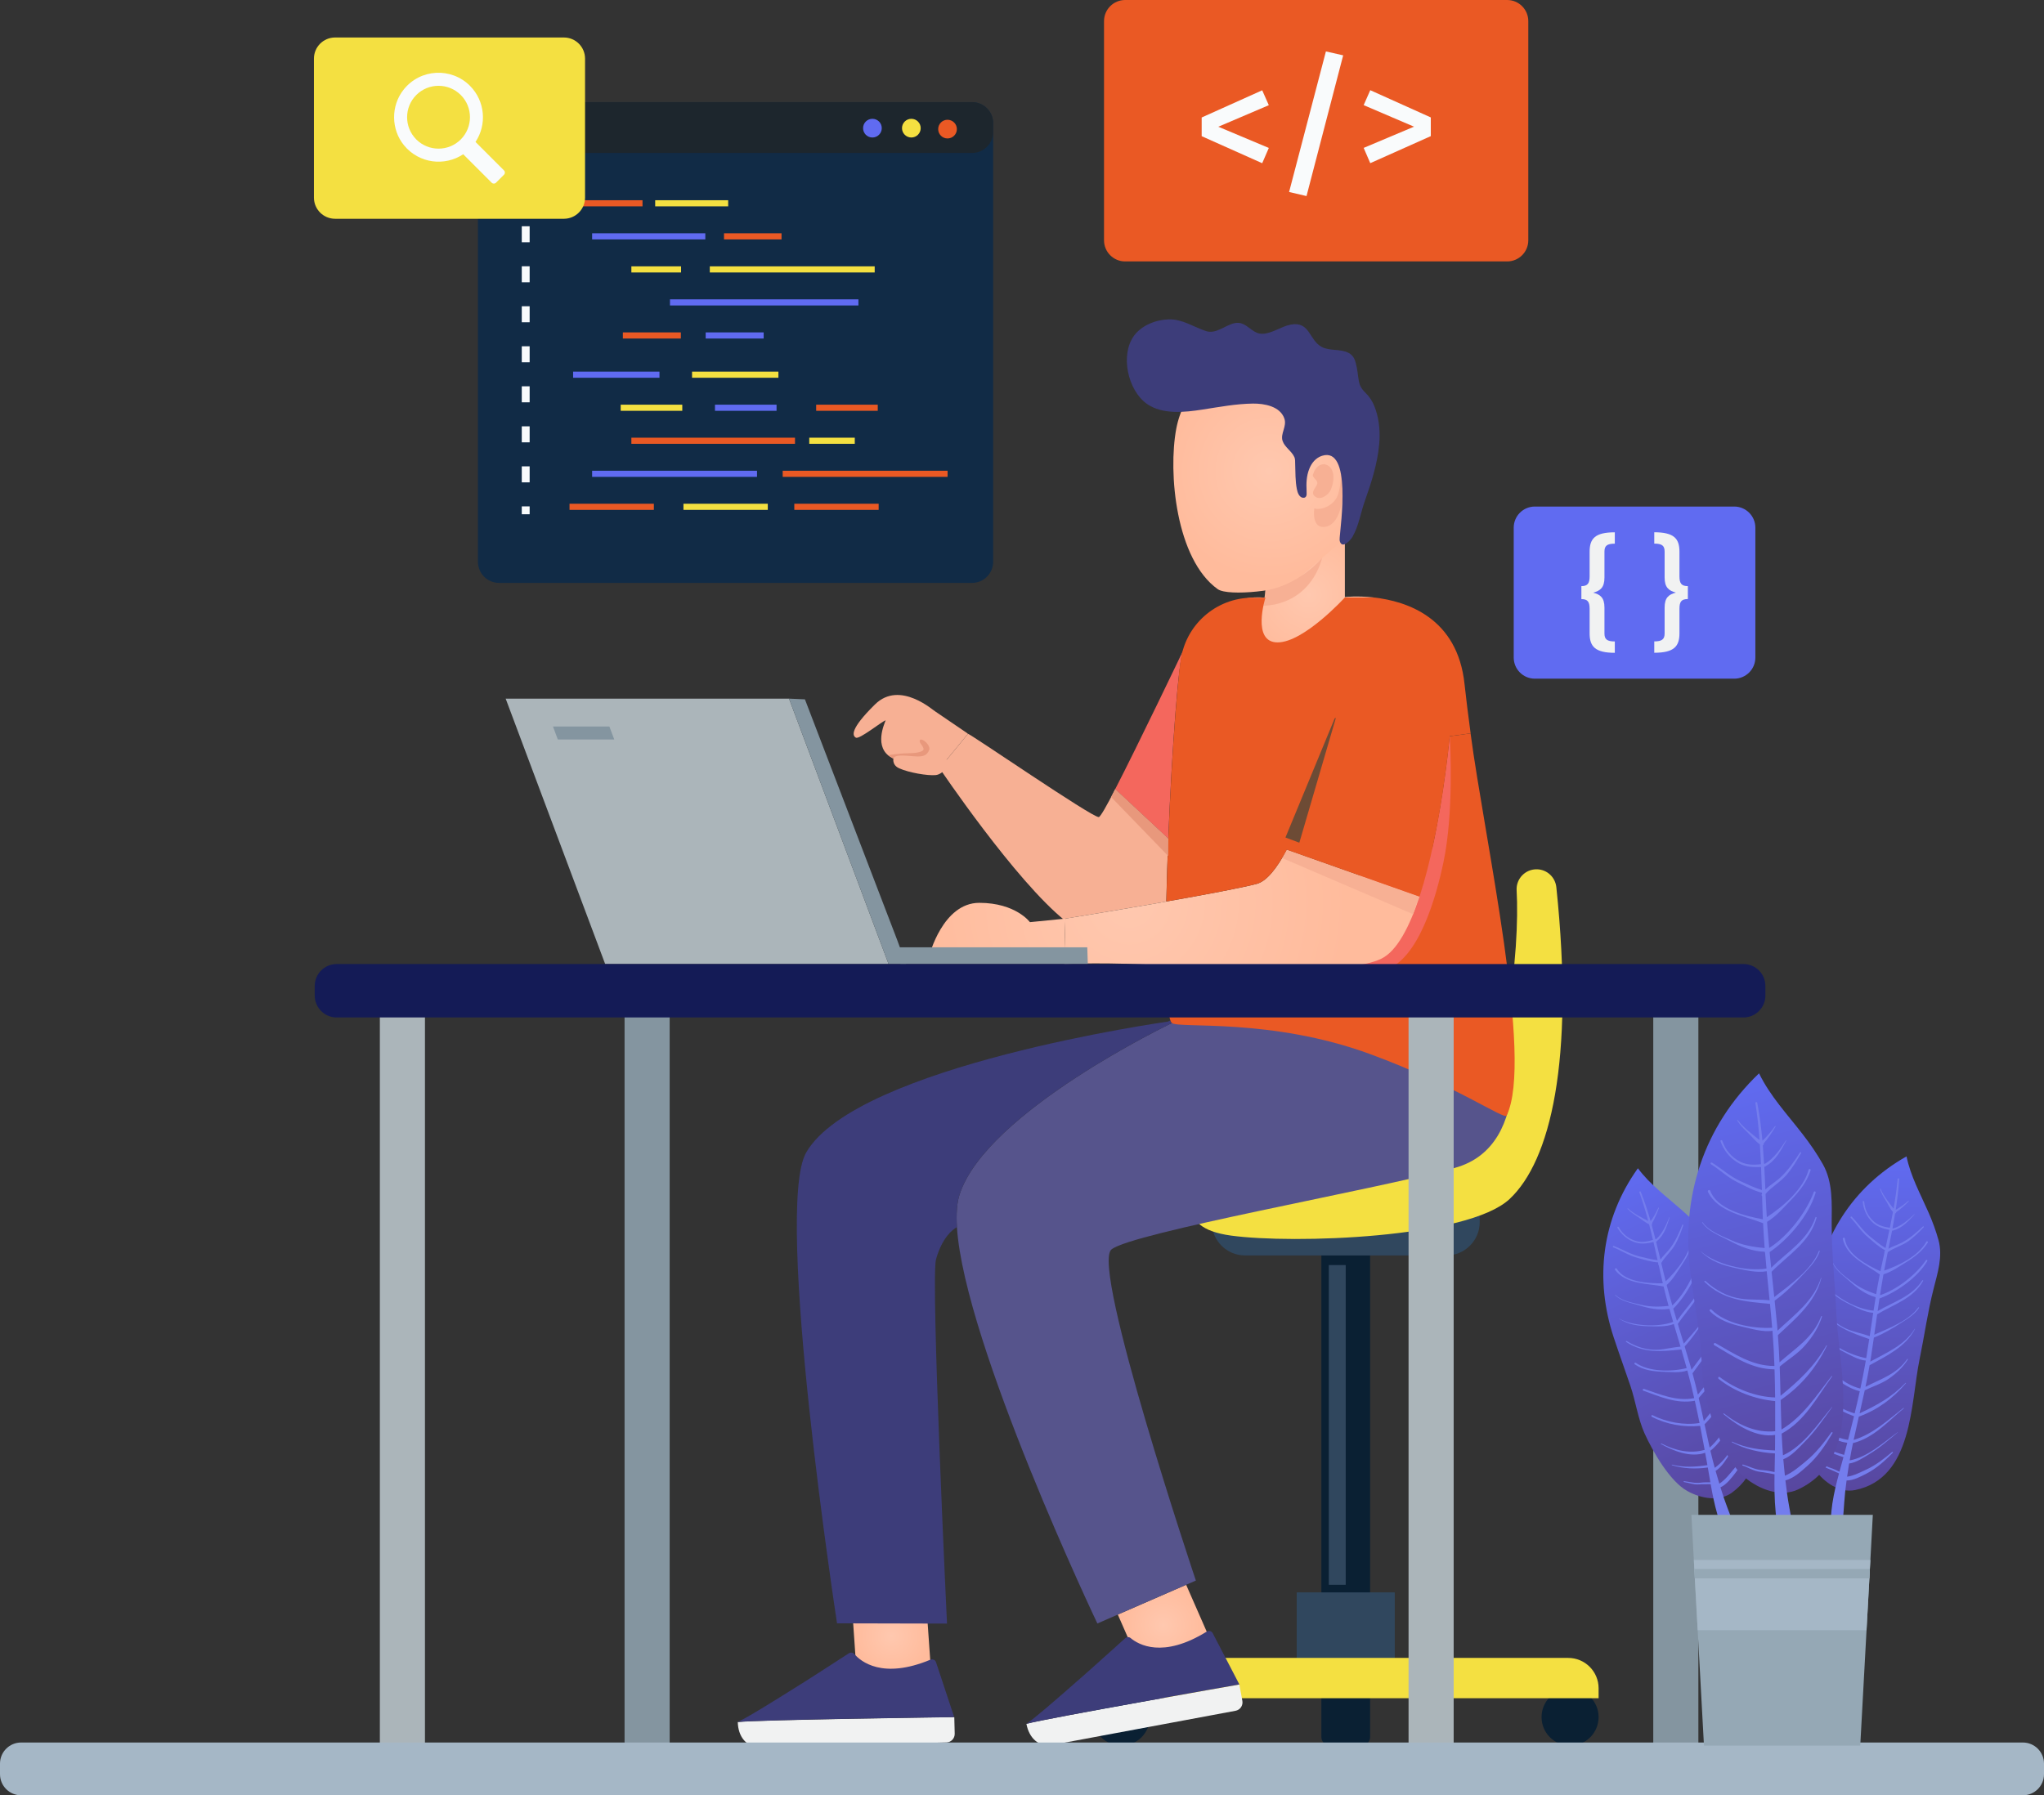 <svg viewBox="0 0 387 340" fill="none" xmlns="http://www.w3.org/2000/svg">
<rect x="0" y="0" width="387" height="340" fill="#333333" stroke="none"/>
<path d="M184.04 19.34H94.49C92.281 19.34 90.49 21.131 90.49 23.34V106.39C90.49 108.599 92.281 110.39 94.49 110.39H184.04C186.249 110.39 188.04 108.599 188.04 106.39V23.34C188.04 21.131 186.249 19.34 184.04 19.34Z" fill="#112B46"/>
<path d="M184.04 19.34H94.49C92.281 19.34 90.49 21.131 90.49 23.34V24.97C90.49 27.179 92.281 28.97 94.49 28.97H184.04C186.249 28.97 188.04 27.179 188.04 24.97V23.34C188.04 21.131 186.249 19.34 184.04 19.34Z" fill="#1D262D"/>
<path d="M166.95 24.27C166.95 25.24 166.16 26.04 165.18 26.04C164.2 26.04 163.41 25.25 163.41 24.27C163.41 23.29 164.2 22.5 165.18 22.5C166.16 22.5 166.95 23.29 166.95 24.27Z" fill="#606BF1"/>
<path d="M174.32 24.27C174.32 25.24 173.53 26.04 172.55 26.04C171.58 26.04 170.78 25.25 170.78 24.27C170.78 23.29 171.57 22.5 172.55 22.5C173.53 22.5 174.32 23.29 174.32 24.27Z" fill="#F4E041"/>
<path d="M181.17 24.45C181.17 25.42 180.38 26.22 179.4 26.22C178.42 26.22 177.63 25.43 177.63 24.45C177.63 23.48 178.42 22.68 179.4 22.68C180.38 22.69 181.17 23.48 181.17 24.45Z" fill="#EA5924"/>
<path d="M121.65 37.92H107.83V39.08H121.65V37.92Z" fill="#EA5924"/>
<path d="M137.87 37.92H124.05V39.08H137.87V37.92Z" fill="#F4E041"/>
<path d="M133.54 44.18H112.11V45.34H133.54V44.18Z" fill="#606BF1"/>
<path d="M147.97 44.18H137.08V45.34H147.97V44.18Z" fill="#EA5924"/>
<path d="M128.95 50.44H119.54V51.6H128.95V50.44Z" fill="#F4E041"/>
<path d="M165.61 50.44H134.39V51.6H165.61V50.44Z" fill="#F4E041"/>
<path d="M162.53 56.69H126.85V57.85H162.53V56.69Z" fill="#606BF1"/>
<path d="M128.91 62.95H117.93V64.11H128.91V62.95Z" fill="#EA5924"/>
<path d="M144.59 62.95H133.61V64.11H144.59V62.95Z" fill="#606BF1"/>
<path d="M123.8 95.4H107.83V96.56H123.8V95.4Z" fill="#EA5924"/>
<path d="M145.37 95.4H129.4V96.56H145.37V95.4Z" fill="#F4E041"/>
<path d="M166.36 95.4H150.39V96.56H166.36V95.4Z" fill="#EA5924"/>
<path d="M143.33 89.15H112.11V90.31H143.33V89.15Z" fill="#606BF1"/>
<path d="M179.41 89.15H148.19V90.31H179.41V89.15Z" fill="#EA5924"/>
<path d="M150.52 82.89H119.54V84.05H150.52V82.89Z" fill="#EA5924"/>
<path d="M161.84 82.89H153.22V84.05H161.84V82.89Z" fill="#F4E041"/>
<path d="M129.18 76.64H117.52V77.8H129.18V76.64Z" fill="#F4E041"/>
<path d="M147.03 76.64H135.37V77.8H147.03V76.64Z" fill="#606BF1"/>
<path d="M166.19 76.64H154.53V77.8H166.19V76.64Z" fill="#EA5924"/>
<path d="M147.38 70.38H131.03V71.54H147.38V70.38Z" fill="#F4E041"/>
<path d="M124.86 70.38H108.51V71.54H124.86V70.38Z" fill="#606BF1"/>
<path d="M100.28 36.81H98.79V38.3H100.28V36.81Z" fill="#F9FBFC"/>
<path d="M100.28 91.35H98.79V88.32H100.28V91.35ZM100.28 83.77H98.79V80.74H100.28V83.77ZM100.28 76.19H98.79V73.16H100.28V76.19ZM100.28 68.61H98.79V65.58H100.28V68.61ZM100.28 61.03H98.79V58H100.28V61.03ZM100.28 53.46H98.79V50.43H100.28V53.46ZM100.28 45.88H98.79V42.85H100.28V45.88Z" fill="#F9FBFC"/>
<path d="M100.28 95.9H98.79V97.39H100.28V95.9Z" fill="#F9FBFC"/>
<path d="M285.36 0H213.03C210.821 0 209.03 1.791 209.03 4V45.51C209.03 47.719 210.821 49.51 213.03 49.51H285.36C287.569 49.51 289.36 47.719 289.36 45.51V4C289.36 1.791 287.569 0 285.36 0Z" fill="#EA5924"/>
<path d="M240.23 19.92L230.67 24L240.23 28.02L238.98 30.91L227.52 25.79V22.25L238.98 17.1L240.23 19.92Z" fill="#F9FBFC"/>
<path d="M254.31 10.48L247.37 37.13L244.07 36.36L251.04 9.74L254.31 10.48Z" fill="#F9FBFC"/>
<path d="M270.9 22.24V25.78L259.44 30.9L258.19 28.01L267.72 23.99L258.19 19.91L259.44 17.08L270.9 22.24Z" fill="#F9FBFC"/>
<path d="M328.35 95.93H290.6C288.391 95.93 286.6 97.721 286.6 99.93V124.53C286.6 126.739 288.391 128.53 290.6 128.53H328.35C330.559 128.53 332.35 126.739 332.35 124.53V99.93C332.35 97.721 330.559 95.93 328.35 95.93Z" fill="#606BF1"/>
<path d="M305.74 102.96C304.27 102.96 303.78 103.36 303.78 104.46V109.37C303.78 111.29 302.99 111.87 301.65 112.24C302.98 112.59 303.78 113.17 303.78 115.07V119.98C303.78 121.08 304.29 121.48 305.74 121.48V123.63C302.03 123.63 300.97 122.44 300.97 119.96V115.31C300.97 113.98 300.62 113.46 299.41 113.46V111C300.62 111 300.97 110.46 300.97 109.13V104.48C300.97 101.98 302.02 100.81 305.74 100.81V102.96Z" fill="#F1F2F2"/>
<path d="M317.98 104.48V109.13C317.98 110.46 318.33 111 319.57 111V113.45C318.33 113.45 317.98 113.96 317.98 115.3V119.95C317.98 122.43 316.93 123.62 313.21 123.62V121.47C314.66 121.47 315.17 121.07 315.17 119.97V115.06C315.17 113.17 315.96 112.58 317.3 112.23C315.97 111.86 315.17 111.27 315.17 109.36V104.45C315.17 103.35 314.68 102.95 313.21 102.95V100.8C316.93 100.81 317.98 101.98 317.98 104.48Z" fill="#F1F2F2"/>
<path d="M106.77 7.1H63.44C61.231 7.1 59.44 8.891 59.44 11.1V37.43C59.44 39.639 61.231 41.43 63.44 41.43H106.77C108.979 41.43 110.77 39.639 110.77 37.43V11.1C110.77 8.891 108.979 7.1 106.77 7.1Z" fill="#F4E041"/>
<path d="M76.43 16.96C73.98 20.03 74.02 24.51 76.51 27.54C79.35 30.98 84.21 31.54 87.7 29.21L93.09 34.6C93.32 34.83 93.69 34.83 93.91 34.6L95.42 33.09C95.65 32.86 95.65 32.49 95.42 32.27L90.03 26.88C92.21 23.61 91.86 19.14 88.98 16.25C85.47 12.73 79.61 12.97 76.43 16.96ZM87.24 26.41C84.92 28.73 81.14 28.73 78.82 26.41C76.5 24.09 76.5 20.31 78.82 17.99C81.14 15.67 84.92 15.67 87.24 17.99C89.56 20.3 89.56 24.08 87.24 26.41Z" fill="#F9FBFC"/>
<path d="M260.08 113.15C259.97 114.28 258.42 126.12 246.24 126.12C233.46 126.12 235.6 113.47 235.6 113.47L235.58 113.39C236.83 113.13 238.17 113.04 239.59 113.2V107.21L254.1 99.09H254.63V113.07C254.63 113.07 256.93 112.8 260.08 113.15Z" fill="url(#paint0_radial)"/>
<path d="M253.04 72.34C255.1 74.43 256.65 77.13 257.4 80.42C258.79 86.57 257.48 93.07 255.7 98.99C255.4 100 255.05 101.03 254.42 101.88C253.97 102.49 253.4 102.99 252.83 103.49C250.25 105.74 247.67 107.99 245.09 110.24C243.34 111.77 232.6 113.04 230.55 111.57C222.65 105.92 221.13 89.55 222.71 81.18C225.34 67.31 243.18 62.34 253.04 72.34Z" fill="url(#paint1_radial)"/>
<path d="M248.6 90.11C248.71 88.77 250.08 87.31 251.46 88.18C252.89 89.08 252.55 91.45 251.96 92.76C251.5 93.78 249.94 94.91 248.89 93.95C248.01 93.15 249.38 92.21 249.42 91.48C249.46 90.82 248.15 90.35 248.69 89.65" fill="#F7B094"/>
<path d="M248.85 96.29C250.29 96.72 252.73 95.62 253.35 93.62C253.97 91.61 253.9 89.32 253.9 89.32C253.9 89.32 254.63 91.14 254.25 94.06C253.87 96.98 252.85 99.76 250.56 99.8C248.27 99.83 248.85 96.29 248.85 96.29Z" fill="#F7B094"/>
<path d="M247.08 94.21C247.03 94.23 246.98 94.25 246.92 94.26C246.03 94.38 245.67 93.31 245.54 92.63C245.23 91.05 245.28 89.46 245.22 87.86C245.21 87.46 245.24 86.96 245.08 86.59C244.58 85.44 243.24 84.7 242.84 83.51C242.37 82.13 243.7 80.76 243.17 79.25C242.36 76.94 239.39 76.41 237.24 76.43C234.02 76.47 230.88 77.07 227.7 77.56C224.34 78.08 220.06 78.57 217.1 76.45C213.54 73.89 212.05 67.23 214.71 63.58C216.16 61.59 218.91 60.53 221.32 60.48C223.87 60.42 226.03 61.94 228.37 62.71C230.24 63.32 232.04 61.54 233.78 61.19C235.97 60.75 236.9 63.14 238.84 63.21C240.72 63.27 242.57 61.8 244.4 61.47C248.05 60.8 247.84 64.47 250.28 65.72C251.8 66.5 253.77 66.03 255.31 66.82C256.48 67.42 256.64 68.48 256.9 69.67C257.12 70.7 257.13 71.9 257.47 72.88C257.78 73.76 258.52 74.32 259.1 75.01C259.73 75.76 260.14 76.65 260.46 77.59C261.17 79.69 261.33 81.95 261.13 84.15C260.8 87.84 259.62 91.47 258.39 94.94C257.59 97.19 257.29 99.54 256.07 101.67C255.74 102.24 254.27 103.92 253.73 102.67C253.61 102.4 253.63 102.1 253.65 101.81C253.81 99.49 255.97 84.52 250.31 86.32C249.12 86.7 248.32 87.69 247.88 88.82C247.35 90.17 247.31 91.53 247.38 92.96C247.39 93.16 247.39 93.37 247.39 93.57C247.38 93.83 247.31 94.09 247.08 94.21Z" fill="#3D3D7A"/>
<path d="M239.6 111.82C246.05 110.78 250.3 105.69 250.3 105.69C250.3 105.69 248.56 114.27 239.21 114.73L239.6 111.82Z" fill="#F7B094"/>
<path d="M250.18 228.8H259.41V317.33C259.41 318.23 258.68 318.96 257.78 318.96H251.81C250.91 318.96 250.18 318.23 250.18 317.33V228.8Z" fill="#0A2033"/>
<path d="M229.42 230.06H280.16V231.45C280.16 234.94 277.33 237.76 273.85 237.76H235.74C232.25 237.76 229.43 234.93 229.43 231.45V230.06H229.42Z" fill="#30475E"/>
<path d="M250.18 308.45H259.41V328.96C259.41 329.86 258.68 330.59 257.78 330.59H251.81C250.91 330.59 250.18 329.86 250.18 328.96V308.45Z" fill="#0A2033"/>
<path d="M206.91 325.19C206.91 328.17 209.33 330.59 212.31 330.59C215.29 330.59 217.71 328.17 217.71 325.19C217.71 322.21 215.29 319.79 212.31 319.79C209.33 319.79 206.91 322.21 206.91 325.19Z" fill="#0A2033"/>
<path d="M291.87 325.19C291.87 328.17 294.29 330.59 297.27 330.59C300.25 330.59 302.67 328.17 302.67 325.19C302.67 322.21 300.25 319.79 297.27 319.79C294.29 319.79 291.87 322.21 291.87 325.19Z" fill="#0A2033"/>
<path d="M245.514 317.791H264.074V301.571H245.514V317.791Z" fill="#30475E"/>
<path d="M206.91 321.61H302.67V319.73C302.67 316.55 300.09 313.98 296.92 313.98H212.66C209.48 313.98 206.91 316.55 206.91 319.73V321.61Z" fill="#F4E041"/>
<path d="M254.79 239.58H251.59V300.13H254.79V239.58Z" fill="#30475E"/>
<path d="M291.04 164.63C288.83 164.56 287.03 166.39 287.15 168.6C287.78 179.59 285.45 206.4 275.22 215.55C262.7 226.73 227.23 225.21 227.23 225.21C227.23 225.21 221.37 232.4 233.09 234C244.81 235.6 277.83 234.53 285.81 227.08C293.54 219.86 298.13 200.95 294.67 168.04C294.48 166.15 292.94 164.69 291.04 164.63Z" fill="#F4E041"/>
<path d="M224.58 300.13L228.8 309.75L215.87 315.42L211.64 305.77L224.58 300.13Z" fill="url(#paint2_radial)"/>
<path d="M285.53 193.22C284.73 194.82 227.3 193.25 221.88 193.75C221.88 193.75 186.73 210.53 181.68 226.23C181.17 227.81 181.03 229.9 181.18 232.4C182.59 254.51 207.77 307.46 207.77 307.46L211.64 305.77L224.58 300.13L226.42 299.33C226.42 299.33 206.45 239.82 210.44 236.62C214.43 233.42 259.7 225.44 275.4 221.19C291.12 216.92 285.53 193.22 285.53 193.22Z" fill="#56548C"/>
<path d="M175.3 302.6L176.31 317.05H162.2L161.2 302.57L175.3 302.6Z" fill="url(#paint3_radial)"/>
<path d="M221.59 193.26L221.08 193.48C221.08 193.48 162.24 201.74 152.65 218.24C146.42 228.98 158.48 307.43 158.48 307.43L179.3 307.48C179.3 307.48 176.19 242.13 177.22 238.49C178.39 234.34 180.38 232.83 181.18 232.4C181.02 229.91 181.16 227.81 181.68 226.23C186.73 210.52 221.88 193.75 221.88 193.75C221.77 193.67 221.67 193.5 221.59 193.26Z" fill="#3D3D7A"/>
<path d="M278.43 138.89L274.48 139.43C274.48 139.43 273.52 150.07 271.17 160.71L222.01 179.37L221.34 182.93C221.13 182.91 220.92 182.9 220.73 182.88C220.75 183.61 220.75 184.33 220.78 185C220.89 189.11 221.16 192.06 221.59 193.24C221.67 193.48 221.77 193.66 221.88 193.74C223.22 194.83 240.6 192.72 259.4 199.62C275.7 205.61 284.84 212.14 285.26 211.27C290.39 200.63 281.06 158.83 278.43 138.89Z" fill="#EA5924"/>
<path d="M273.3 163.27C271.99 169.56 268.6 182.09 261.96 183.77C253.28 185.97 236.51 185.86 220.79 185.02C220.76 184.35 220.76 183.63 220.74 182.9C220.93 182.92 221.14 182.93 221.35 182.95L222.02 179.39L271.18 160.73C273.53 150.09 274.49 139.45 274.49 139.45C274.49 139.45 274.49 139.51 274.51 139.63C274.59 141.25 275.26 153.97 273.3 163.27Z" fill="#F4675D"/>
<path d="M224.02 123.18C223.14 124.78 221.88 141.87 221.19 158.84L211.14 149.46C215.41 141.2 224.02 123.18 224.02 123.18Z" fill="#F4675D"/>
<path d="M218 171.24C209.52 172.71 201.72 173.97 201.72 173.97L201.7 174.39C192.26 166.85 177.89 145.49 177.89 145.49C177.89 145.49 182.19 140.33 183.26 138.97C183.42 138.76 206.84 154.88 208.04 154.74C208.34 154.71 209.54 152.6 211.14 149.47L221.19 158.85C221.03 162.89 220.9 166.92 220.82 170.74C219.88 170.9 218.94 171.06 218 171.24Z" fill="#F7B094"/>
<path d="M201.72 173.97L201.51 180.97H175.95C175.95 180.97 178.49 170.98 185.41 170.98C192.33 170.98 195 174.64 195 174.64L201.72 173.97Z" fill="url(#paint4_radial)"/>
<path d="M183.07 138.81L183.26 138.97C182.19 140.33 177.89 145.49 177.89 145.49L175.22 143.6C175.22 143.6 172.28 145.39 168.86 143.52C165.3 141.59 167.5 136.97 167.68 136.42C166.99 136.61 162.72 140.07 162.05 139.7C161.38 139.33 160.88 138.12 165.66 133.41C170.42 128.7 176.91 134.75 177.1 134.75L183.07 138.81Z" fill="#F7B094"/>
<path d="M169.42 142.72C169.42 142.72 168.39 144.65 170.22 145.49C172.05 146.33 175.61 146.93 177.14 146.79C178.67 146.65 179.89 144.5 179.89 144.5L175.26 140.15H171.55L169.42 142.72Z" fill="#F7B094"/>
<path d="M169.15 143.66C169.42 142.71 172.06 143.22 173.69 143.26C174.89 143.29 175.55 142.97 175.92 142.06C176.29 141.14 174.55 139.69 174.2 140.14C173.86 140.6 174.83 141.24 174.86 141.85C174.89 142.46 173.14 142.66 171.8 142.66C170.46 142.66 168.14 143.01 168.14 143.01L169.15 143.66Z" fill="#E8987C"/>
<path d="M268.68 169.79L243.64 160.92C241.82 164.32 239.87 166.88 237.94 167.39C235.02 168.16 227.95 169.48 220.83 170.73C219.89 170.91 218.94 171.07 218 171.24C209.52 172.71 201.72 173.97 201.72 173.97L201.7 174.39V174.66L201.51 180.97V182.57C201.51 182.57 210.01 182.14 220.73 182.89C235.73 183.96 255.08 184.6 261.49 181.58C264.49 180.16 266.89 175.49 268.78 169.74C268.74 169.75 268.71 169.77 268.68 169.79Z" fill="url(#paint5_radial)"/>
<path d="M243.64 160.92L268.68 169.79L267.54 173.13L242.76 162.5L243.64 160.92Z" fill="#F7B094"/>
<path d="M243.64 160.92C241.82 164.32 239.87 166.88 237.94 167.39C235.02 168.16 227.95 169.48 220.83 170.73C220.91 166.91 221.04 162.89 221.2 158.84C221.89 141.87 223.15 124.78 224.03 123.18C225.47 120.51 229.4 114.71 235.6 113.39L235.62 113.47C235.62 113.47 233.48 126.12 246.26 126.12C258.43 126.12 259.98 114.28 260.1 113.15C266.36 113.85 275.97 116.98 277.29 129.57C277.56 132.06 277.95 135.26 278.44 138.88L274.49 139.42C274.49 139.42 272.89 157.15 268.79 169.73C268.76 169.75 268.73 169.76 268.69 169.78L243.64 160.92Z" fill="#EA5924"/>
<path d="M243.38 158.61L253.38 134.41L246.01 159.59L243.38 158.61Z" fill="#6D4B35"/>
<path d="M260.08 113.15H254.63C254.63 113.15 246.88 121.66 241.89 121.66C236.9 121.66 239.59 113.19 239.59 113.19H237.16C230.17 113.19 224.3 118.44 223.51 125.38C223.42 126.17 223.34 126.93 223.27 127.61C222.74 132.76 243.6 136.51 243.6 136.51L254.34 135.91L260.86 123.18L262.16 117.97L260.08 113.15Z" fill="#EA5924"/>
<path d="M194.34 326.49C194.83 329.09 196.63 330.94 199.23 330.46L233.93 323.99C234.81 323.83 235.39 322.98 235.22 322.1L234.65 319.02C234.65 319.02 198.15 325.41 194.32 326.47L194.34 326.49Z" fill="#F1F2F2"/>
<path d="M204.66 317.75C205.02 317.44 205.37 317.12 205.73 316.81C206.43 316.19 207.11 315.58 207.77 314.99C208.12 314.68 208.47 314.37 208.79 314.07C209.42 313.5 210.02 312.97 210.56 312.49C210.94 312.14 211.3 311.81 211.63 311.52C212.22 310.99 212.71 310.55 213.05 310.25C213.34 309.99 213.78 309.97 214.08 310.23C215.51 311.43 220.12 314.17 228.47 309C228.87 308.75 229.39 308.88 229.61 309.3L234.66 319.01C234.66 319.01 198.16 325.4 194.33 326.46C195.58 325.68 200.24 321.65 204.66 317.75Z" fill="#3D3D7A"/>
<path d="M139.69 326.15C139.75 328.8 141.24 330.91 143.89 330.85L179.18 329.99C180.07 329.97 180.78 329.23 180.76 328.33L180.68 325.2C180.68 325.2 143.63 325.69 139.68 326.13L139.69 326.15Z" fill="#F1F2F2"/>
<path d="M151.27 319.17C151.68 318.92 152.07 318.67 152.48 318.41C153.27 317.91 154.04 317.42 154.78 316.94C155.17 316.69 155.57 316.44 155.93 316.2C156.65 315.74 157.32 315.31 157.92 314.92C158.36 314.64 158.76 314.37 159.13 314.13C159.8 313.7 160.35 313.35 160.73 313.1C161.06 312.89 161.49 312.94 161.75 313.24C162.97 314.65 167.08 318.09 176.15 314.32C176.58 314.14 177.08 314.35 177.22 314.79L180.66 325.18C180.66 325.18 143.61 325.67 139.66 326.11C141.04 325.55 146.28 322.31 151.27 319.17Z" fill="#3D3D7A"/>
<path d="M114.58 182.57L95.74 132.31H149.39L168.24 182.57H114.58Z" fill="#ABB5BA"/>
<path d="M171.55 182.57H168.24L149.39 132.31L152.4 132.44L169.84 177.94L171.55 182.57Z" fill="#8495A0"/>
<path d="M170.51 182.57H205.96L205.86 179.4C205.86 179.4 170.37 179.4 169.78 179.4" fill="#8495A0"/>
<path d="M321.56 192.16H313.02V332.39H321.56V192.16Z" fill="#8495A0"/>
<path d="M275.23 192.16H266.69V332.39H275.23V192.16Z" fill="#ABB5BA"/>
<path d="M126.79 192.16H118.25V332.39H126.79V192.16Z" fill="#8495A0"/>
<path d="M80.46 192.16H71.92V332.39H80.46V192.16Z" fill="#ABB5BA"/>
<path d="M330.1 192.69H63.74C61.45 192.69 59.59 190.83 59.59 188.54V186.72C59.59 184.43 61.45 182.57 63.74 182.57H330.1C332.39 182.57 334.25 184.43 334.25 186.72V188.54C334.25 190.83 332.39 192.69 330.1 192.69Z" fill="#141B56"/>
<path d="M104.7 137.59L105.61 140.04H116.3L115.38 137.59H104.7Z" fill="#8495A0"/>
<path d="M211.14 149.46L210.38 150.95L221.19 162.12V158.84L211.14 149.46Z" fill="#E8987C"/>
<path d="M383 330H4C1.791 330 0 331.791 0 334V336C0 338.209 1.791 340 4 340H383C385.209 340 387 338.209 387 336V334C387 331.791 385.209 330 383 330Z" fill="#A5B7C6"/>
<path d="M363.44 257.44C361.72 265.77 362.24 279.95 351.23 282.19C348.26 282.79 345.4 280.74 343.68 278.38C341.42 275.3 340.88 268.77 340.92 265.04C340.95 262.08 341.96 258.78 342.28 255.8C342.63 252.58 342.92 249.35 343.29 246.13C344.64 234.52 350.71 224.79 360.97 219C361.76 222.81 363.57 226.04 365.17 229.69C365.9 231.36 366.55 233.12 367.03 234.87C367.87 237.97 366.85 241.09 366.1 244.06C364.98 248.44 364.35 253.01 363.44 257.44Z" fill="url(#paint6_linear)"/>
<path d="M349.36 282.47C349.44 281.77 349.52 281.07 349.62 280.38C350.94 280.38 352.31 279.63 353.41 279.06C355.33 278.07 356.88 276.64 358.38 275.12C358.46 275.04 358.32 274.91 358.24 274.98C356.74 276.24 355.18 277.46 353.4 278.29C352.4 278.75 350.95 279.51 349.72 279.66C349.84 278.83 349.96 277.99 350.1 277.16C351.47 276.99 352.73 276.09 353.89 275.4C355.86 274.23 357.56 272.72 359.32 271.26C359.34 271.24 359.32 271.21 359.3 271.23C356.61 273.18 353.61 275.96 350.21 276.57C350.39 275.53 350.58 274.49 350.8 273.46C350.81 273.41 350.82 273.35 350.83 273.3C354.77 272.3 357.43 269.22 360.45 266.72C360.5 266.68 360.45 266.6 360.39 266.64C357.42 268.95 354.63 271.58 350.96 272.7C351.28 271.23 351.61 269.76 351.94 268.29C355.5 266.98 358.35 264.89 360.84 261.98C360.88 261.93 360.81 261.86 360.77 261.91C358.19 264.59 355.35 266.13 352.09 267.66C352.42 266.21 352.75 264.75 353.06 263.3C354.6 262.54 356.22 262.08 357.65 261.08C359.05 260.1 360.31 258.93 361.22 257.46C361.27 257.38 361.15 257.31 361.1 257.38C359.11 260.25 356.1 261.14 353.2 262.64C353.48 261.28 353.75 259.92 353.98 258.55C357.22 256.77 360.73 255.12 362.57 251.7C362.59 251.67 362.54 251.63 362.52 251.67C360.58 254.81 357.18 256.16 354.1 257.87C354.14 257.63 354.18 257.38 354.22 257.14C354.42 255.87 354.6 254.6 354.79 253.32C356.65 252.58 358.42 251.52 360.1 250.43C361.29 249.66 362.56 248.89 363.33 247.68C363.38 247.6 363.27 247.53 363.21 247.6C361.47 250.09 357.67 251.52 354.86 252.77C355.04 251.48 355.22 250.2 355.41 248.91C358.53 247.02 362.19 245.98 364.11 242.58C364.17 242.48 364.02 242.39 363.96 242.48C361.97 245.58 358.48 246.54 355.5 248.3C355.61 247.5 355.73 246.71 355.85 245.91C359.21 244.67 363.13 241.86 364.9 238.82C365 238.65 364.76 238.5 364.65 238.66C362.84 241.33 359.21 244.23 355.95 245.29C356.15 244 356.36 242.71 356.59 241.43C356.61 241.39 356.63 241.36 356.64 241.32C358.15 240.88 359.64 239.81 360.95 239.01C362.52 238.04 364.02 236.91 365 235.32C365.11 235.14 364.82 234.98 364.72 235.16C363.23 237.83 359.68 239.61 356.74 240.63C356.83 240.16 356.91 239.69 357 239.23C357.14 238.53 357.28 237.83 357.42 237.13C358.62 236.3 360.15 235.9 361.36 235.03C362.41 234.27 363.33 233.35 364.22 232.42C364.31 232.33 364.18 232.18 364.08 232.27C362.86 233.42 361.61 234.51 360.13 235.31C359.3 235.75 358.36 236.01 357.55 236.49C357.78 235.35 358.02 234.2 358.24 233.06C358.25 233.06 358.27 233.05 358.28 233.05C358.29 233.05 358.31 233.06 358.32 233.06C358.4 233.08 358.47 233.05 358.52 233C360.15 232.59 361.41 231.18 362.5 229.98C362.53 229.95 362.49 229.91 362.46 229.94C361.31 231.01 360 232.19 358.45 232.64C358.44 232.64 358.44 232.63 358.43 232.63C358.39 232.62 358.35 232.62 358.31 232.61C358.49 231.68 358.66 230.75 358.81 229.81C358.93 229.79 359.03 229.69 359 229.57C359.87 228.99 360.65 228.25 361.39 227.52C361.45 227.47 361.37 227.38 361.31 227.43C360.54 228.09 359.78 228.64 358.92 229.12C359.23 227.19 359.46 225.25 359.57 223.28C359.58 223.1 359.31 223.1 359.29 223.28C359.12 225.17 358.84 227.04 358.52 228.9C357.62 227.72 356.61 226.5 356.06 225.14C356.03 225.07 355.92 225.1 355.94 225.17C356.21 226.01 356.67 226.75 357.13 227.49C357.54 228.16 357.87 228.94 358.4 229.53C358.22 230.53 358.02 231.53 357.82 232.52C356.72 232.34 355.72 232.14 354.81 231.34C353.7 230.37 353.07 229.05 352.96 227.58C352.95 227.4 352.66 227.4 352.68 227.58C352.8 228.94 353.35 230.22 354.28 231.24C355.26 232.31 356.41 232.65 357.73 232.92C357.49 234.07 357.24 235.22 356.99 236.36C355.99 235.76 355.07 234.98 354.17 234.27C352.72 233.12 351.87 231.73 350.61 230.43C350.48 230.3 350.28 230.49 350.4 230.62C351.58 231.87 352.37 233.23 353.72 234.35C354.68 235.16 355.75 236.18 356.9 236.77C356.89 236.83 356.87 236.89 356.86 236.95C356.85 236.96 356.83 236.97 356.82 236.98C356.73 237.07 356.74 237.16 356.79 237.24C356.55 238.34 356.31 239.44 356.07 240.54C356.06 240.61 356.04 240.68 356.03 240.75C353.47 239.58 349.64 237.54 349.3 234.57C349.27 234.29 348.85 234.37 348.91 234.66C349.67 238.02 353.36 239.51 355.91 241.35C355.66 242.6 355.43 243.84 355.22 245.1C353.57 244.53 351.99 243.83 350.6 242.72C349.34 241.72 347.55 240.5 346.98 238.95C346.96 238.9 346.89 238.93 346.91 238.98C347.44 240.53 349.04 241.59 350.21 242.65C351.69 243.99 353.21 245.13 355.11 245.66C355.1 245.71 355.09 245.77 355.11 245.83C354.98 246.62 354.85 247.42 354.73 248.21C351.62 247.97 347.27 245.61 345.68 243.26C345.67 243.25 345.66 243.26 345.66 243.27C346.74 245.07 348.38 246.12 350.23 247.03C351.61 247.71 353.1 248.51 354.66 248.63C354.44 250.1 354.22 251.58 354 253.05C352.65 252.55 351.22 252.31 349.88 251.77C347.89 250.98 346.38 249.55 345.21 247.79C345.14 247.68 344.96 247.77 345.03 247.88C347.18 251.3 350.28 252.31 353.91 253.59C353.73 254.8 353.54 256.01 353.34 257.21C350.37 256.64 346.53 254.83 345.02 252.25C344.91 252.06 344.61 252.22 344.72 252.41C345.67 254.06 347.31 255.11 348.97 255.95C350.17 256.56 351.83 257.56 353.26 257.67C353.25 257.71 353.25 257.75 353.24 257.79C352.95 259.53 352.6 261.25 352.23 262.97C348.91 262.14 346.77 259.68 344.35 257.38C344.18 257.22 343.92 257.46 344.09 257.63C346.55 260.05 348.71 262.59 352.12 263.48C351.81 264.88 351.49 266.28 351.15 267.67C348.32 266.88 345.53 264.87 343.7 262.57C343.57 262.41 343.34 262.63 343.47 262.79C345.37 265.29 348.11 267.18 351.03 268.21C350.66 269.7 350.28 271.2 349.9 272.69C347 272.25 344.76 270.43 342.97 268.13C342.93 268.08 342.83 268.15 342.87 268.2C344.46 270.41 346.86 272.96 349.75 273.23C349.63 273.71 349.5 274.18 349.38 274.66C349.31 274.95 349.23 275.24 349.15 275.53C346.96 274.89 344.93 274.1 343.12 272.62C343.07 272.58 343.01 272.66 343.06 272.7C344.78 274.25 346.83 275.29 349.03 275.96C348.79 276.85 348.53 277.78 348.27 278.71C347.73 278.46 347.2 278.18 346.61 278C345.52 277.67 344.82 276.98 343.87 276.41C343.78 276.36 343.69 276.48 343.77 276.54C344.6 277.08 345.19 277.78 346.14 278.14C346.84 278.4 347.51 278.74 348.19 279.04C347.19 282.76 346.31 286.71 346.79 290.28C346.9 291.07 348.22 291.28 348.43 290.44C349.1 287.88 349.07 285.12 349.36 282.47Z" fill="#747DED"/>
<path d="M328.58 255.06C330.54 263.33 336.99 275.97 327.96 282.65C325.53 284.45 322.06 283.8 319.5 282.39C316.15 280.55 312.91 274.86 311.37 271.46C310.15 268.76 309.67 265.35 308.71 262.51C307.67 259.44 306.56 256.39 305.54 253.31C301.87 242.21 303.26 230.84 310.11 221.25C312.44 224.37 315.44 226.53 318.43 229.17C319.79 230.37 321.13 231.69 322.3 233.08C324.37 235.53 324.77 238.8 325.34 241.8C326.18 246.24 327.54 250.65 328.58 255.06Z" fill="url(#paint7_linear)"/>
<path d="M326.39 283.69C326.17 283.02 325.95 282.35 325.74 281.68C326.93 281.12 327.86 279.87 328.62 278.88C329.94 277.17 330.74 275.22 331.47 273.21C331.51 273.1 331.33 273.04 331.28 273.14C330.45 274.92 329.56 276.68 328.29 278.19C327.58 279.03 326.58 280.33 325.53 280.98C325.28 280.18 325.05 279.37 324.82 278.56C325.99 277.83 326.75 276.48 327.51 275.37C328.8 273.48 329.7 271.39 330.68 269.32C330.69 269.3 330.66 269.28 330.64 269.3C329.03 272.21 327.48 275.99 324.66 277.98C324.38 276.96 324.12 275.94 323.88 274.91C323.87 274.86 323.86 274.8 323.84 274.75C326.99 272.19 328.1 268.26 329.78 264.73C329.81 264.67 329.72 264.62 329.69 264.68C327.97 268.02 326.55 271.59 323.7 274.15C323.37 272.68 323.05 271.21 322.73 269.74C325.41 267.05 327.1 263.95 328.13 260.27C328.15 260.21 328.06 260.17 328.04 260.24C326.84 263.76 324.91 266.35 322.59 269.12C322.28 267.66 321.96 266.21 321.62 264.76C322.7 263.42 323.97 262.32 324.84 260.82C325.7 259.34 326.35 257.74 326.55 256.03C326.56 255.94 326.43 255.92 326.41 256.01C325.81 259.45 323.46 261.53 321.47 264.12C321.15 262.77 320.82 261.42 320.45 260.08C322.63 257.1 325.12 254.12 325.34 250.25C325.34 250.21 325.29 250.2 325.28 250.24C324.84 253.9 322.33 256.56 320.26 259.41C320.19 259.17 320.13 258.93 320.06 258.69C319.7 257.45 319.33 256.22 318.96 254.99C320.33 253.53 321.49 251.83 322.55 250.13C323.3 248.93 324.13 247.7 324.32 246.27C324.33 246.18 324.2 246.16 324.18 246.25C323.66 249.24 320.82 252.14 318.8 254.46C318.42 253.22 318.04 251.98 317.67 250.73C319.7 247.71 322.58 245.21 322.89 241.32C322.9 241.2 322.73 241.18 322.71 241.3C322.22 244.95 319.45 247.29 317.5 250.15C317.27 249.38 317.04 248.61 316.81 247.84C319.34 245.3 321.7 241.09 322.02 237.59C322.04 237.4 321.75 237.36 321.72 237.55C321.21 240.73 319.13 244.9 316.63 247.23C316.27 245.98 315.91 244.72 315.58 243.46C315.59 243.42 315.59 243.38 315.58 243.34C316.76 242.3 317.67 240.7 318.51 239.42C319.53 237.88 320.41 236.22 320.62 234.36C320.64 234.15 320.32 234.13 320.3 234.33C320.07 237.38 317.61 240.5 315.38 242.66C315.26 242.2 315.14 241.74 315.03 241.27C314.86 240.58 314.69 239.88 314.53 239.19C315.27 237.93 316.49 236.93 317.21 235.62C317.84 234.49 318.28 233.27 318.71 232.04C318.75 231.92 318.57 231.84 318.52 231.97C317.9 233.52 317.23 235.05 316.22 236.39C315.66 237.14 314.91 237.77 314.38 238.55C314.11 237.41 313.84 236.28 313.56 235.15C313.57 235.14 313.58 235.13 313.59 235.12C313.6 235.12 313.62 235.11 313.63 235.11C313.71 235.09 313.76 235.03 313.78 234.97C315.09 233.91 315.63 232.1 316.12 230.55C316.13 230.51 316.08 230.49 316.06 230.53C315.46 231.98 314.78 233.6 313.57 234.67C313.56 234.67 313.56 234.67 313.55 234.67C313.51 234.68 313.47 234.69 313.44 234.7C313.21 233.78 312.97 232.86 312.72 231.95C312.82 231.88 312.87 231.75 312.79 231.65C313.33 230.76 313.73 229.75 314.09 228.78C314.12 228.71 314.01 228.66 313.98 228.73C313.56 229.65 313.11 230.47 312.52 231.27C311.98 229.39 311.38 227.53 310.65 225.7C310.58 225.53 310.33 225.65 310.39 225.81C311.03 227.59 311.57 229.41 312.06 231.23C310.74 230.54 309.32 229.86 308.25 228.86C308.19 228.81 308.11 228.88 308.16 228.94C308.76 229.59 309.49 230.06 310.22 230.54C310.88 230.97 311.5 231.54 312.23 231.86C312.49 232.84 312.73 233.83 312.96 234.82C311.89 235.12 310.89 235.36 309.74 235.02C308.33 234.61 307.2 233.68 306.48 232.39C306.39 232.23 306.13 232.35 306.23 232.51C306.92 233.69 307.95 234.63 309.22 235.15C310.56 235.7 311.75 235.53 313.06 235.22C313.33 236.36 313.59 237.51 313.84 238.65C312.69 238.53 311.52 238.21 310.4 237.94C308.6 237.5 307.24 236.61 305.55 235.96C305.38 235.9 305.27 236.15 305.44 236.22C307.04 236.86 308.33 237.75 310.02 238.21C311.24 238.54 312.63 239.01 313.93 239.07C313.94 239.13 313.96 239.19 313.97 239.25C313.96 239.27 313.96 239.28 313.95 239.3C313.91 239.42 313.96 239.5 314.04 239.54C314.28 240.64 314.53 241.74 314.78 242.83C314.8 242.9 314.81 242.97 314.83 243.04C312.01 243.06 307.68 242.83 306.12 240.28C305.97 240.04 305.62 240.29 305.8 240.52C307.91 243.25 311.89 243.04 314.97 243.63C315.27 244.86 315.59 246.09 315.92 247.32C314.18 247.5 312.46 247.53 310.73 247.11C309.16 246.73 307.03 246.39 305.86 245.22C305.82 245.18 305.77 245.24 305.81 245.28C306.94 246.46 308.84 246.75 310.35 247.21C312.26 247.8 314.11 248.19 316.06 247.87C316.07 247.93 316.09 247.98 316.13 248.02C316.35 248.79 316.57 249.57 316.79 250.34C313.87 251.44 308.93 251.13 306.49 249.67C306.48 249.66 306.47 249.68 306.48 249.69C308.22 250.86 310.15 251.12 312.21 251.17C313.75 251.2 315.44 251.3 316.91 250.75C317.33 252.18 317.75 253.61 318.18 255.03C316.74 255.14 315.35 255.53 313.91 255.61C311.77 255.73 309.8 255.07 308 253.98C307.89 253.91 307.77 254.07 307.88 254.14C311.28 256.34 314.51 255.94 318.34 255.57C318.69 256.74 319.02 257.92 319.35 259.09C316.42 259.83 312.17 259.81 309.72 258.1C309.54 257.97 309.33 258.24 309.51 258.37C311.07 259.47 312.99 259.73 314.86 259.79C316.21 259.83 318.13 260.05 319.47 259.54C319.48 259.58 319.49 259.62 319.5 259.66C319.97 261.36 320.38 263.07 320.77 264.78C317.41 265.42 314.43 264.1 311.27 263.03C311.05 262.96 310.92 263.29 311.14 263.37C314.39 264.53 317.42 265.91 320.89 265.28C321.2 266.68 321.5 268.08 321.78 269.49C318.88 269.97 315.5 269.33 312.87 268.01C312.68 267.92 312.57 268.21 312.75 268.31C315.53 269.77 318.81 270.33 321.89 270.03C322.19 271.54 322.47 273.05 322.75 274.57C319.93 275.39 317.14 274.69 314.54 273.36C314.48 273.33 314.42 273.43 314.48 273.47C316.85 274.8 320.11 276.1 322.84 275.13C322.93 275.61 323.02 276.1 323.11 276.58C323.16 276.87 323.22 277.17 323.27 277.47C321.01 277.81 318.84 277.95 316.58 277.38C316.52 277.36 316.5 277.46 316.56 277.48C318.77 278.16 321.07 278.23 323.35 277.92C323.51 278.83 323.66 279.78 323.83 280.73C323.23 280.73 322.64 280.7 322.02 280.79C320.89 280.95 319.96 280.63 318.86 280.51C318.76 280.5 318.72 280.65 318.83 280.67C319.81 280.81 320.64 281.2 321.65 281.12C322.4 281.06 323.14 281.09 323.89 281.08C324.56 284.87 325.42 288.83 327.37 291.87C327.8 292.54 329.09 292.17 328.92 291.32C328.43 288.71 327.24 286.21 326.39 283.69Z" fill="#747DED"/>
<path d="M347.67 248.64C348.14 259.15 353.06 276.01 340.52 282.04C337.14 283.66 333.08 282.07 330.3 279.76C326.66 276.75 324.03 269.08 322.95 264.59C322.09 261.03 322.3 256.77 321.79 253.09C321.23 249.12 320.6 245.15 320.07 241.18C318.18 226.84 322.5 213.33 333.05 203.27C335.16 207.6 338.31 210.92 341.33 214.83C342.71 216.61 344.03 218.52 345.13 220.48C347.08 223.94 346.81 228 346.8 231.79C346.8 237.38 347.42 243.05 347.67 248.64Z" fill="url(#paint8_linear)"/>
<path d="M338.37 282.95C338.25 282.09 338.14 281.22 338.04 280.36C339.62 279.96 341.04 278.64 342.19 277.62C344.19 275.85 345.62 273.67 346.96 271.39C347.03 271.27 346.83 271.15 346.75 271.26C345.33 273.23 343.83 275.16 341.94 276.71C340.89 277.57 339.37 278.92 337.94 279.47C337.83 278.43 337.73 277.4 337.64 276.36C339.23 275.74 340.47 274.28 341.65 273.1C343.66 271.1 345.24 268.77 346.9 266.48C346.92 266.45 346.88 266.42 346.86 266.45C344.23 269.61 341.47 273.85 337.58 275.61C337.48 274.31 337.4 273 337.34 271.7C337.34 271.63 337.34 271.56 337.33 271.5C341.75 269.11 344.01 264.6 346.87 260.69C346.92 260.63 346.83 260.54 346.78 260.61C343.92 264.28 341.37 268.28 337.3 270.73C337.23 268.86 337.19 267 337.14 265.14C341.02 262.48 343.8 259.12 345.9 254.87C345.94 254.8 345.83 254.74 345.79 254.81C343.51 258.81 340.57 261.52 337.12 264.34C337.07 262.5 337.03 260.65 336.96 258.81C338.58 257.43 340.38 256.39 341.79 254.76C343.18 253.16 344.33 251.37 344.97 249.34C345 249.23 344.84 249.18 344.81 249.29C343.29 253.33 339.95 255.31 336.92 258C336.85 256.28 336.75 254.57 336.62 252.85C339.96 249.73 343.68 246.68 344.85 242.03C344.86 241.98 344.79 241.96 344.78 242.01C343.4 246.36 339.74 249.01 336.55 252C336.52 251.69 336.5 251.39 336.48 251.08C336.33 249.5 336.17 247.91 336 246.33C338.01 244.87 339.81 243.07 341.49 241.26C342.68 239.97 343.97 238.67 344.54 236.97C344.58 236.86 344.42 236.8 344.38 236.91C343.05 240.42 338.93 243.3 335.93 245.64C335.76 244.04 335.59 242.45 335.42 240.85C338.59 237.64 342.67 235.28 343.94 230.62C343.98 230.48 343.77 230.42 343.73 230.55C342.29 234.87 338.38 237.08 335.35 240.1C335.25 239.11 335.14 238.12 335.05 237.13C338.71 234.63 342.55 230.06 343.76 225.87C343.83 225.64 343.49 225.53 343.41 225.75C342.05 229.5 338.57 234.08 334.98 236.34C334.83 234.73 334.69 233.13 334.57 231.52C334.59 231.47 334.6 231.42 334.6 231.37C336.28 230.38 337.75 228.65 339.07 227.29C340.66 225.65 342.12 223.84 342.81 221.63C342.89 221.39 342.49 221.28 342.43 221.53C341.45 225.18 337.73 228.4 334.52 230.52C334.48 229.93 334.44 229.34 334.41 228.75C334.36 227.87 334.32 226.99 334.28 226.1C335.47 224.74 337.18 223.8 338.36 222.38C339.39 221.15 340.21 219.77 341.01 218.38C341.09 218.24 340.89 218.11 340.8 218.25C339.69 219.99 338.52 221.69 336.98 223.09C336.12 223.87 335.06 224.46 334.25 225.29C334.19 223.85 334.12 222.41 334.04 220.96C334.06 220.95 334.07 220.94 334.09 220.94C334.11 220.94 334.13 220.94 334.14 220.94C334.24 220.93 334.32 220.88 334.36 220.81C336.2 219.82 337.27 217.75 338.22 215.98C338.24 215.94 338.18 215.9 338.16 215.94C337.1 217.57 335.89 219.38 334.17 220.4C334.16 220.4 334.16 220.4 334.15 220.4C334.1 220.4 334.05 220.41 334 220.41C333.93 219.24 333.85 218.07 333.76 216.9C333.9 216.84 333.99 216.69 333.92 216.55C334.78 215.59 335.5 214.46 336.17 213.37C336.22 213.29 336.1 213.21 336.05 213.29C335.33 214.32 334.58 215.2 333.69 216.04C333.47 213.63 333.17 211.23 332.7 208.84C332.66 208.62 332.33 208.7 332.36 208.92C332.73 211.24 332.97 213.56 333.14 215.9C331.7 214.75 330.13 213.6 329.05 212.14C328.99 212.06 328.87 212.13 328.92 212.22C329.5 213.15 330.28 213.89 331.06 214.65C331.76 215.33 332.39 216.16 333.2 216.72C333.29 217.97 333.35 219.23 333.41 220.49C332.04 220.61 330.77 220.67 329.45 219.99C327.83 219.16 326.67 217.77 326.09 216.04C326.02 215.83 325.68 215.92 325.75 216.13C326.31 217.73 327.35 219.1 328.78 220.04C330.28 221.02 331.76 221.08 333.43 221.01C333.49 222.46 333.54 223.91 333.59 225.37C332.21 224.96 330.87 224.3 329.57 223.71C327.48 222.76 326.04 221.36 324.13 220.18C323.94 220.06 323.75 220.35 323.94 220.47C325.73 221.62 327.1 223 329.05 223.94C330.45 224.62 332.04 225.52 333.6 225.88C333.6 225.96 333.6 226.03 333.61 226.11C333.6 226.13 333.58 226.14 333.57 226.16C333.49 226.29 333.53 226.41 333.62 226.48C333.66 227.87 333.71 229.26 333.76 230.65C333.76 230.74 333.77 230.82 333.77 230.91C330.34 230.28 325.13 229 323.82 225.53C323.7 225.2 323.21 225.42 323.38 225.75C325.31 229.56 330.2 230.22 333.81 231.65C333.89 233.22 333.99 234.79 334.11 236.35C331.95 236.17 329.85 235.8 327.85 234.9C326.03 234.08 323.52 233.17 322.36 231.47C322.32 231.42 322.25 231.48 322.28 231.53C323.38 233.23 325.63 234.02 327.35 234.93C329.53 236.09 331.7 236.99 334.14 237.06C334.14 237.13 334.15 237.2 334.19 237.26C334.27 238.25 334.36 239.24 334.46 240.23C330.65 240.89 324.72 239.37 322.09 237.03C322.08 237.02 322.06 237.04 322.07 237.05C323.92 238.88 326.2 239.64 328.69 240.17C330.55 240.57 332.59 241.08 334.5 240.75C334.68 242.58 334.87 244.42 335.05 246.25C333.28 246.06 331.49 246.2 329.72 245.96C327.1 245.61 324.84 244.36 322.91 242.6C322.79 242.49 322.61 242.65 322.73 242.77C326.35 246.23 330.37 246.49 335.12 246.93C335.27 248.43 335.41 249.94 335.53 251.45C331.79 251.67 326.63 250.66 324.05 248.02C323.86 247.83 323.55 248.11 323.74 248.3C325.38 250 327.66 250.75 329.92 251.26C331.55 251.62 333.84 252.33 335.59 252.02C335.59 252.07 335.6 252.12 335.6 252.17C335.77 254.34 335.89 256.52 335.96 258.69C331.73 258.7 328.41 256.4 324.81 254.37C324.56 254.23 324.32 254.6 324.57 254.75C328.25 256.91 331.61 259.3 335.98 259.33C336.04 261.1 336.07 262.88 336.09 264.65C332.46 264.56 328.49 263 325.6 260.79C325.39 260.63 325.19 260.97 325.39 261.13C328.43 263.55 332.29 264.99 336.1 265.34C336.11 267.24 336.11 269.15 336.1 271.05C332.48 271.4 329.25 269.9 326.4 267.68C326.33 267.63 326.24 267.74 326.31 267.8C328.89 269.97 332.54 272.3 336.09 271.75C336.09 272.36 336.08 272.97 336.08 273.57C336.08 273.94 336.07 274.31 336.07 274.69C333.25 274.58 330.57 274.25 327.96 273.03C327.89 273 327.84 273.11 327.91 273.14C330.44 274.47 333.22 275.1 336.06 275.25C336.04 276.4 336.01 277.58 335.99 278.78C335.26 278.64 334.55 278.47 333.78 278.43C332.37 278.37 331.32 277.75 330.01 277.36C329.89 277.32 329.81 277.5 329.93 277.54C331.09 277.94 332.01 278.6 333.25 278.74C334.17 278.84 335.07 279.05 335.98 279.2C335.91 283.97 336.05 288.98 337.71 293.12C338.08 294.04 339.74 293.89 339.73 292.81C339.7 289.52 338.82 286.21 338.37 282.95Z" fill="#747DED"/>
<path d="M354.59 286.89L354.13 295.43L353.4 308.73L352.21 330.59H322.62L321.43 308.73L320.7 295.43L320.24 286.89H354.59Z" fill="#95A8B5"/>
<path d="M354.13 295.43L354.03 297.14L353.94 298.91L353.4 308.73H321.43L320.89 298.91L320.8 297.14L320.7 295.43H354.13Z" fill="#A5B7C6"/>
<path d="M354.03 297.14L353.94 298.91H320.89L320.8 297.14H354.03Z" fill="#95A8B5"/>
<defs>
<radialGradient id="paint0_radial" cx="0" cy="0" r="1" gradientUnits="userSpaceOnUse" gradientTransform="translate(247.775 112.604) scale(12.925)">
<stop stop-color="#FFC8AF"/>
<stop offset="1" stop-color="#FFBB9C"/>
</radialGradient>
<radialGradient id="paint1_radial" cx="0" cy="0" r="1" gradientUnits="userSpaceOnUse" gradientTransform="translate(240.297 89.208) rotate(-12.152) scale(20.378)">
<stop stop-color="#FFC8AF"/>
<stop offset="1" stop-color="#FFBB9C"/>
</radialGradient>
<radialGradient id="paint2_radial" cx="0" cy="0" r="1" gradientUnits="userSpaceOnUse" gradientTransform="translate(220.218 307.773) scale(8.126)">
<stop stop-color="#FFC8AF"/>
<stop offset="1" stop-color="#FFBB9C"/>
</radialGradient>
<radialGradient id="paint3_radial" cx="0" cy="0" r="1" gradientUnits="userSpaceOnUse" gradientTransform="translate(168.754 309.811) scale(7.402)">
<stop stop-color="#FFC8AF"/>
<stop offset="1" stop-color="#FFBB9C"/>
</radialGradient>
<radialGradient id="paint4_radial" cx="0" cy="0" r="1" gradientUnits="userSpaceOnUse" gradientTransform="translate(213.816 170.923) scale(41.444)">
<stop stop-color="#FFC8AF"/>
<stop offset="1" stop-color="#FFBB9C"/>
</radialGradient>
<radialGradient id="paint5_radial" cx="0" cy="0" r="1" gradientUnits="userSpaceOnUse" gradientTransform="translate(213.816 170.923) scale(41.444)">
<stop stop-color="#FFC8AF"/>
<stop offset="1" stop-color="#FFBB9C"/>
</radialGradient>
<linearGradient id="paint6_linear" x1="354.125" y1="218.998" x2="354.127" y2="282.299" gradientUnits="userSpaceOnUse">
<stop stop-color="#606BF1"/>
<stop offset="1" stop-color="#58479F"/>
</linearGradient>
<linearGradient id="paint7_linear" x1="303.916" y1="224.138" x2="330.635" y2="281.522" gradientUnits="userSpaceOnUse">
<stop stop-color="#606BF1"/>
<stop offset="1" stop-color="#58479F"/>
</linearGradient>
<linearGradient id="paint8_linear" x1="324.843" y1="205.345" x2="344.037" y2="281.295" gradientUnits="userSpaceOnUse">
<stop stop-color="#606BF1"/>
<stop offset="1" stop-color="#58479F"/>
</linearGradient>
</defs>
</svg>
